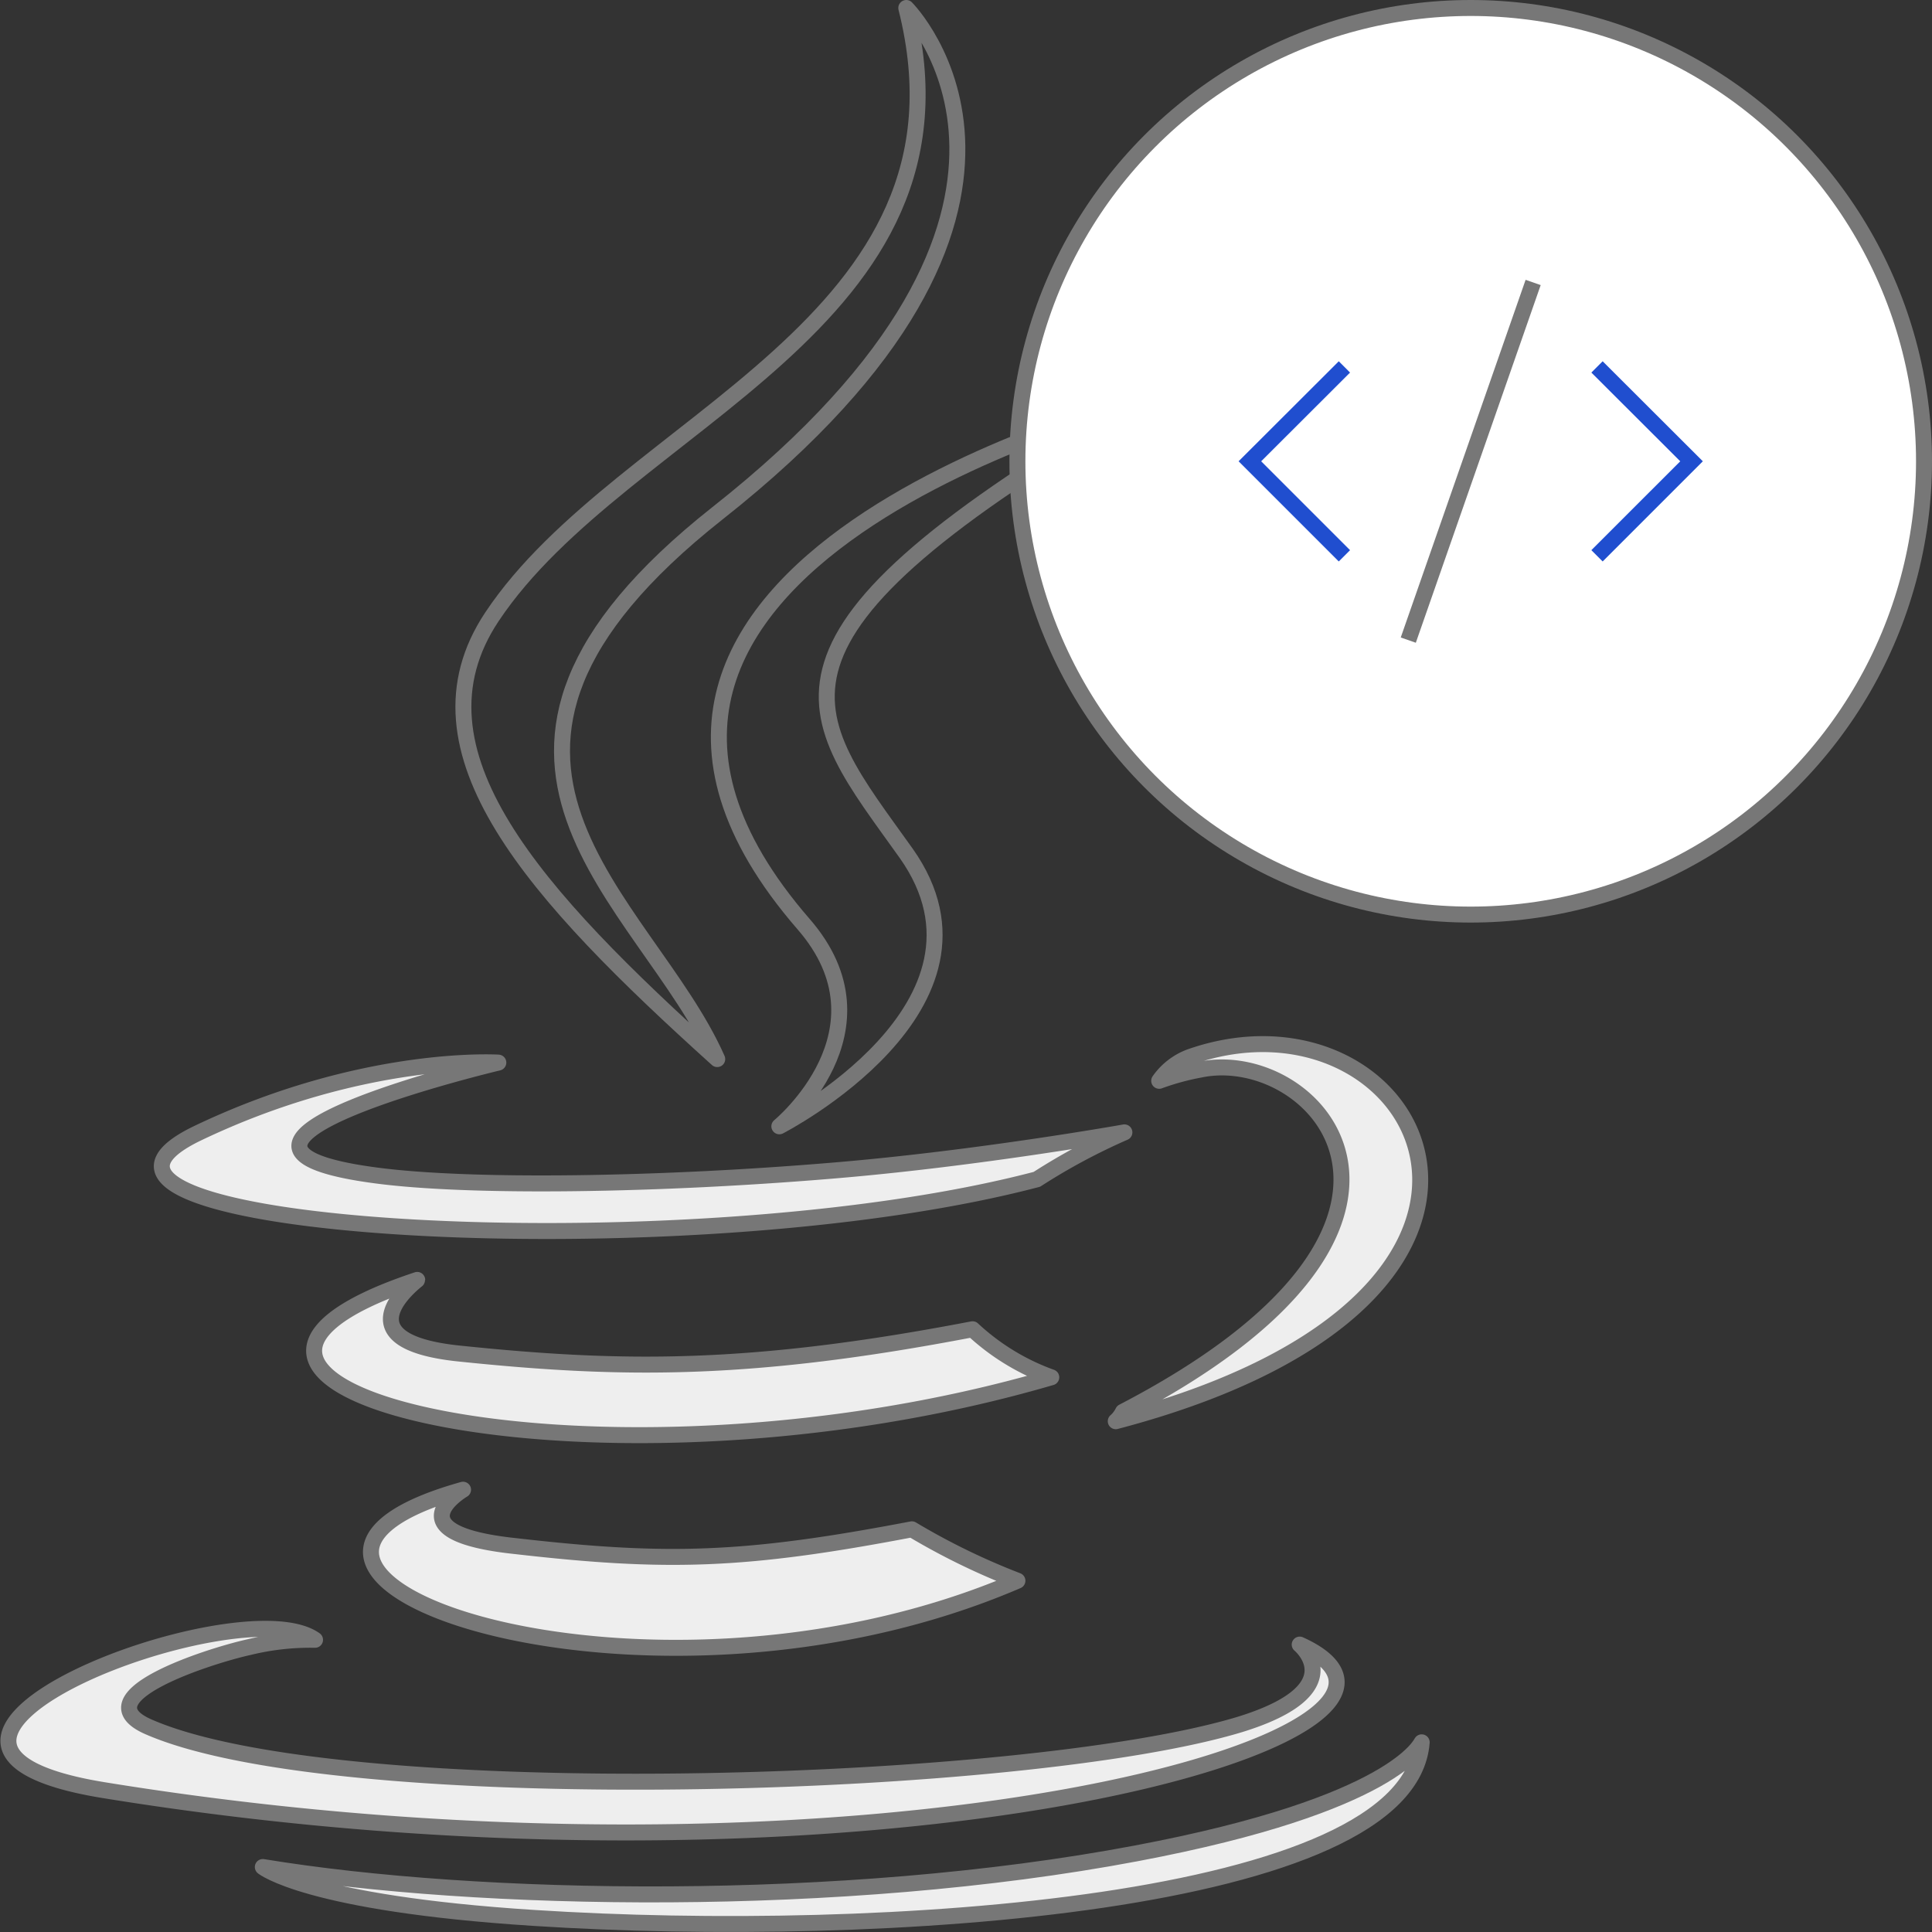 <svg xmlns="http://www.w3.org/2000/svg" xmlns:svgjs="http://svgjs.com/svgjs" xmlns:xlink="http://www.w3.org/1999/xlink" width="288" height="288"><rect width="100%" height="100%" fill="#333333" stroke="none"/><svg xmlns="http://www.w3.org/2000/svg" width="288" height="288" viewBox="0 0 121 121"><g class="color000 svgShape" data-name="Layer 2"><path fill="none" stroke="#777" stroke-linejoin="round" d="M71.79,25S30.71,35.27,50.33,57.88h0c5.79,6.66-1.52,12.66-1.52,12.66S63.51,63,56.76,53.45C50.45,44.59,45.62,40.19,71.79,25Z" class="colorStroke204ecf svgStroke"/><path fill="none" stroke="#777" stroke-linejoin="round" d="M44.93,32.15C69.21,13,56.78.52,56.76.5c5,19.81-17.74,25.79-25.95,38.13-5.6,8.41,2.74,17.44,14.11,27.7C40.49,56.31,25.45,47.54,44.93,32.15Z" class="colorStroke204ecf svgStroke"/><path fill="#eee" d="M60.91 83.25C47 85.92 39 85.83 28.84 84.78 21 84 26.13 80.17 26.13 80.16c-20.32 6.75 11.31 14.4 39.71 6.1A14.35 14.35 0 0160.91 83.25zM29 93.3C10.55 98.46 40.23 109.11 63.72 99a42.93 42.93 0 01-6.61-3.22c-10.47 2-15.33 2.14-24.84 1.05C24.42 96 29 93.3 29 93.3zM64.94 73.86a38.75 38.75 0 015.48-2.94s-9.06 1.62-18.09 2.38c-11 .93-22.9 1.11-28.84.31-14.09-1.88 7.72-7.06 7.72-7.06h0S22.74 66 12.32 71C0 77 42.79 79.68 64.94 73.86zM70.33 88.42a1.89 1.89 0 01-.45.59c30.07-7.9 19-27.86 4.64-22.81a4.1 4.1 0 00-1.92 1.49 15.81 15.81 0 012.57-.7C82.44 65.48 92.85 76.72 70.33 88.42z" class="colore4e8f8 svgShape"/><path fill="#eee" d="M81.4,103s3.39,2.8-3.74,5c-13.56,4.11-56.43,5.35-68.34.16-4.28-1.86,3.74-4.44,6.27-5a16.17,16.17,0,0,1,4.14-.46C15,99.33-11,109.28,6.52,112.12,54.41,119.89,93.82,108.62,81.4,103Z" class="colore4e8f8 svgShape"/><path fill="#eee" d="M71.14,116.08c-18.44,3.48-41.19,3.07-54.68.85,0,0,2.76,2.28,17,3.19h0c21.61,1.39,54.8-.76,55.58-11C89,109.13,87.49,113,71.14,116.08Z" class="colore4e8f8 svgShape"/><path fill="none" stroke="#777" stroke-linejoin="round" d="M60.91 83.25C47 85.92 39 85.83 28.84 84.78 21 84 26.13 80.17 26.13 80.16c-20.32 6.75 11.31 14.4 39.71 6.1A14.35 14.35 0 0160.91 83.25zM29 93.3C10.55 98.46 40.23 109.11 63.72 99a42.93 42.93 0 01-6.61-3.22c-10.47 2-15.33 2.14-24.84 1.05C24.42 96 29 93.3 29 93.3zM64.94 73.86a38.75 38.75 0 015.48-2.94s-9.06 1.62-18.09 2.38c-11 .93-22.9 1.11-28.84.31-14.09-1.88 7.72-7.06 7.72-7.06h0S22.74 66 12.32 71C0 77 42.79 79.68 64.94 73.86zM70.33 88.42a1.89 1.89 0 01-.45.59c30.07-7.9 19-27.86 4.64-22.81a4.1 4.1 0 00-1.92 1.49 15.81 15.81 0 012.57-.7C82.44 65.48 92.85 76.72 70.33 88.42z" class="colorStroke204ecf svgStroke"/><path fill="none" stroke="#777" stroke-linejoin="round" d="M81.4,103s3.39,2.8-3.74,5c-13.56,4.11-56.43,5.35-68.34.16-4.28-1.86,3.74-4.44,6.27-5a16.17,16.17,0,0,1,4.14-.46C15,99.33-11,109.28,6.52,112.12,54.41,119.89,93.82,108.62,81.4,103Z" class="colorStroke204ecf svgStroke"/><path fill="none" stroke="#777" stroke-linejoin="round" d="M71.14,116.08c-18.44,3.48-41.19,3.07-54.68.85,0,0,2.76,2.28,17,3.19h0c21.61,1.39,54.8-.76,55.58-11C89,109.13,87.49,113,71.14,116.08Z" class="colorStroke204ecf svgStroke"/><circle cx="92.11" cy="28.89" r="28.39" fill="#fff" stroke="#777" stroke-linejoin="round" class="colorfff svgShape colorStroke204ecf svgStroke"/><polyline fill="none" stroke="#204ecf" stroke-miterlimit="10" points="84.2 34.81 78.28 28.89 84.2 22.98"/><polyline fill="none" stroke="#204ecf" stroke-miterlimit="10" points="100.02 34.81 105.94 28.89 100.02 22.98"/><line x1="88.2" x2="96.02" y1="40.09" y2="17.69" fill="none" stroke="#777" stroke-miterlimit="10" class="colorStroke204ecf svgStroke"/></g></svg></svg>